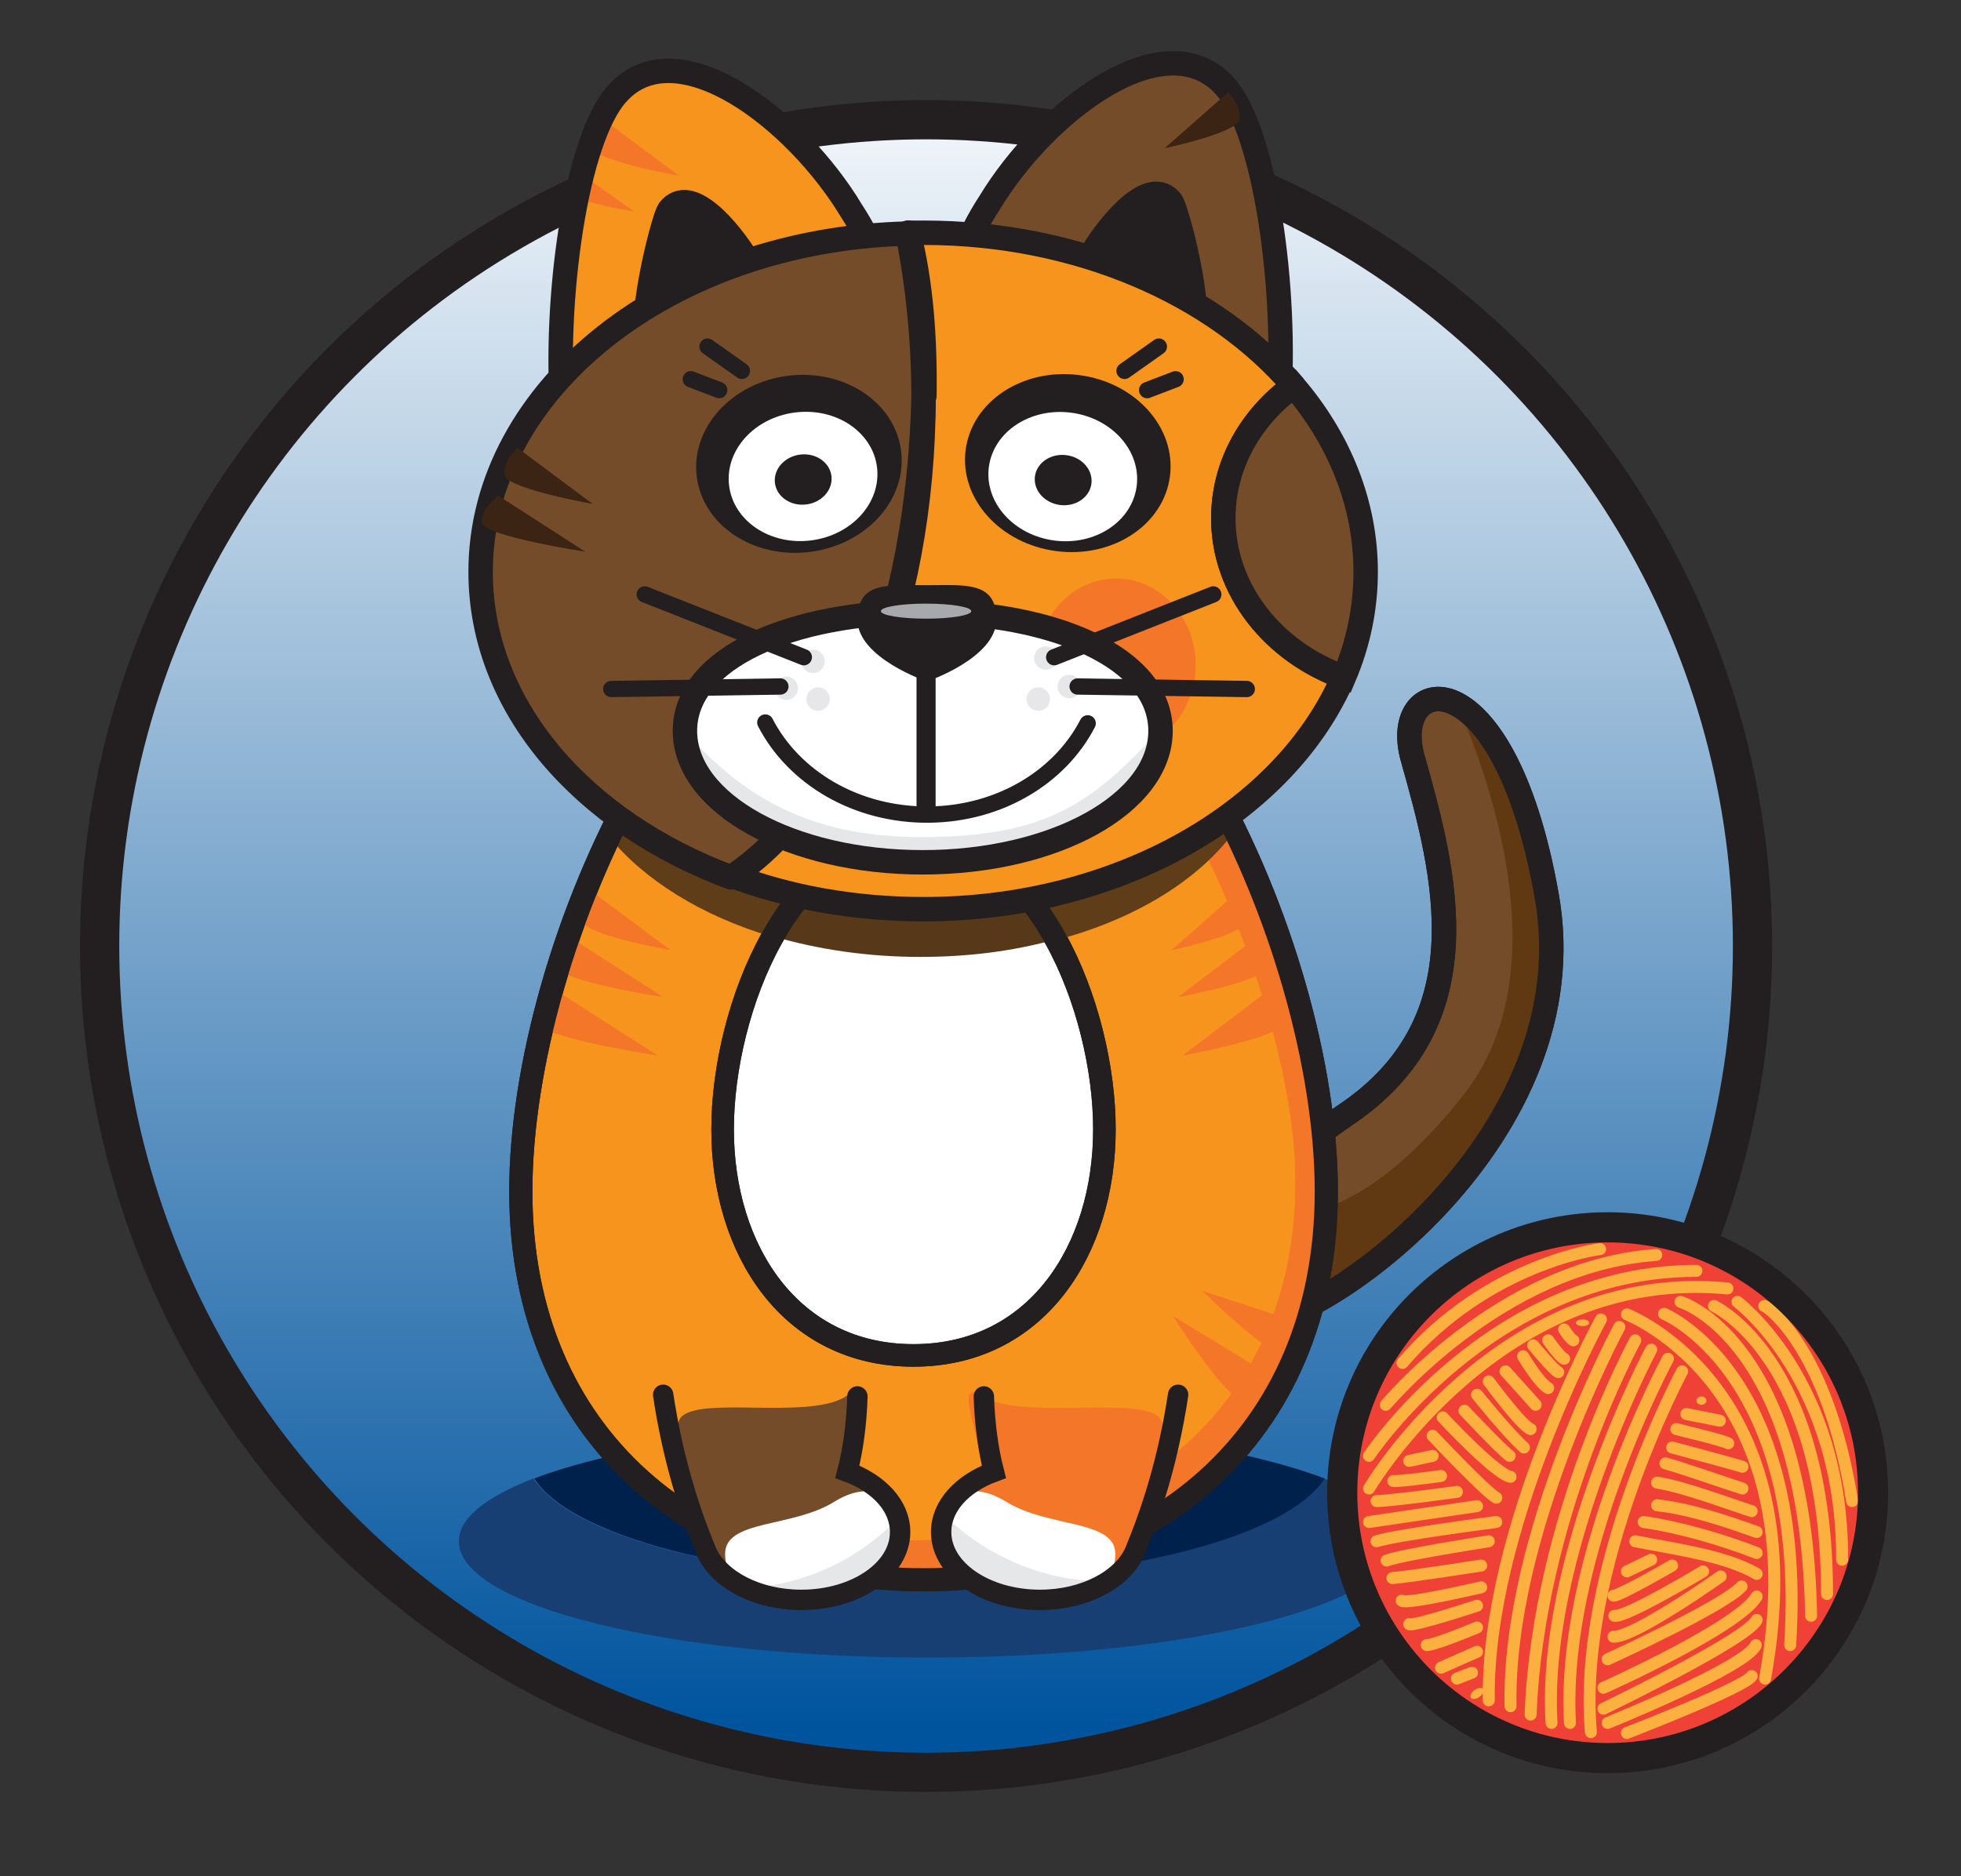 <?xml version="1.0" encoding="utf-8"?>
<!-- Generator: Adobe Illustrator 23.0.4, SVG Export Plug-In . SVG Version: 6.00 Build 0)  -->
<svg version="1.1" id="Layer_1" xmlns="http://www.w3.org/2000/svg" xmlns:xlink="http://www.w3.org/1999/xlink" x="0px" y="0px"
	 viewBox="0 0 234.2 224.1" style="enable-background:new 0 0 234.2 224.1;" xml:space="preserve">
<rect x="0" y="0" width="234.2" height="224.1" fill="#333333" stroke="none"/>
<style type="text/css">
	.st0{fill:url(#SVGID_1_);stroke:#231F20;stroke-width:4.684;stroke-linecap:round;stroke-miterlimit:10;}
	.st1{fill:#173F74;}
	.st2{fill:#00214C;}
	.st3{fill:#754C29;stroke:#231F20;stroke-width:2.919;stroke-linecap:round;stroke-linejoin:round;stroke-miterlimit:10;}
	.st4{fill:#603913;}
	.st5{fill:none;stroke:#231F20;stroke-width:2.919;stroke-linecap:round;stroke-linejoin:round;stroke-miterlimit:10;}
	.st6{fill:#F7941D;stroke:#231F20;stroke-width:2.769;stroke-linecap:round;stroke-miterlimit:10;}
	.st7{fill:#F47729;}
	.st8{fill:#FFFFFF;stroke:#231F20;stroke-width:2.693;stroke-linecap:round;stroke-linejoin:round;stroke-miterlimit:10;}
	.st9{fill:#754C29;stroke:#231F20;stroke-width:2.919;stroke-miterlimit:10;}
	.st10{fill:#231F20;stroke:#231F20;stroke-width:2.919;stroke-miterlimit:10;}
	.st11{fill:#3C2415;}
	.st12{fill:#F7941D;}
	.st13{fill:none;stroke:#231F20;stroke-width:2.919;stroke-miterlimit:10;}
	.st14{fill:none;}
	.st15{fill:#603D19;}
	.st16{fill:#573819;}
	.st17{fill:none;stroke:#231F20;stroke-width:2.693;stroke-linecap:round;stroke-linejoin:round;stroke-miterlimit:10;}
	.st18{fill:#533414;}
	.st19{fill:none;stroke:#231F20;stroke-width:2.769;stroke-linecap:round;stroke-miterlimit:10;}
	.st20{fill:#F7941D;stroke:#231F20;stroke-width:2.919;stroke-linecap:round;stroke-linejoin:round;stroke-miterlimit:10;}
	.st21{fill:#231F20;}
	.st22{fill:#FFFFFF;}
	.st23{fill:none;stroke:#231F20;stroke-width:1.946;stroke-linecap:round;stroke-miterlimit:10;}
	.st24{fill:#E6E7E8;}
	.st25{fill:none;stroke:#231F20;stroke-width:2.919;stroke-linecap:round;stroke-miterlimit:10;}
	.st26{fill:none;stroke:#231F20;stroke-width:2.278;stroke-miterlimit:10;}
	.st27{fill:#A7A9AC;}
	.st28{fill:none;stroke:#231F20;stroke-width:2.435;stroke-linecap:round;stroke-miterlimit:10;}
	.st29{fill:#754C29;}
	.st30{fill:#EF4136;}
	.st31{fill:none;stroke:#FBB040;stroke-width:1.431;stroke-linecap:round;stroke-miterlimit:10;}
	.st32{fill:#FBB040;}
</style>
<linearGradient id="SVGID_1_" gradientUnits="userSpaceOnUse" x1="110.63" y1="2.8" x2="110.63" y2="205.903">
	<stop  offset="0" style="stop-color:#FFFFFF"/>
	<stop  offset="1" style="stop-color:#00549E"/>
</linearGradient>
<circle class="st0" cx="110.6" cy="113" r="98.7"/>
<path class="st1" d="M158.1,176.6c-4.3,6.9-23.8,12.1-47.2,12.1s-42.8-5.2-47.2-12.1c-5.6,2.2-8.9,4.7-8.9,7.5
	c0,7.7,25.1,13.9,56,13.9s56-6.2,56-13.9C167,181.3,163.7,178.7,158.1,176.6z"/>
<path class="st2" d="M111,188.7c23.4,0,42.8-5.2,47.2-12.1c-10-3.8-27.3-6.4-47.2-6.4s-37.2,2.6-47.2,6.4
	C68.1,183.4,87.6,188.7,111,188.7z"/>
<path class="st3" d="M150.6,141.2c0,0,3.8-3.7,10.2-8.1c16.4-11.1,11.9-28.5,7.9-42.6c-2.8-10.1,10.8-12.8,16,16.4
	c5.2,28.7-26.6,51.2-35.1,51.2"/>
<path class="st4" d="M174.5,85.2c3.4,8.2,11.8,31.1,0.2,45.7c-11.5,14.5-19.4,13.9-19.4,13.9l1.1,11.1c12.3-6.3,32.6-25.6,28.4-49
	C182,91.5,178.3,86.4,174.5,85.2z"/>
<path class="st5" d="M150.6,141.2c0,0,3.8-3.7,10.2-8.1c16.4-11.1,11.9-28.5,7.9-42.6c-2.8-10.1,10.8-12.8,16,16.4
	c5.2,28.7-26.6,51.2-35.1,51.2"/>
<path class="st6" d="M158.4,142.3c0,29.7-21.6,46.4-48.1,46.4S62.2,172,62.2,142.3s21.6-76.1,48.1-76.1S158.4,112.6,158.4,142.3z"/>
<path class="st7" d="M110.3,66.2c-0.3,0-0.6,0-1,0.1c20.7,1.1,45.4,47.8,45.4,74.9c0,27.5-20.7,42.8-46.2,42.8
	c-9.5,0-18.2-0.1-25.4-2.3c7.7,4.6,17,7,27.1,7c26.6,0,48.1-16.7,48.1-46.4C158.4,112.6,136.9,66.2,110.3,66.2z"/>
<path class="st7" d="M147.5,106.8l-7.6,6.7c0,0,8.6-1.8,8.9-3.4C149.2,108.6,147.5,106.8,147.5,106.8z"/>
<path class="st7" d="M149.5,112.4l-8.8,6.7c0,0,9.9-1.8,10.3-3.4C151.4,114.2,149.5,112.4,149.5,112.4z"/>
<path class="st7" d="M151.5,118.3l-10.3,7.8c0,0,11.6-2.1,12.1-3.9C153.8,120.4,151.5,118.3,151.5,118.3z"/>
<path class="st7" d="M151.1,163.9l-11-6.7c0,0,6.3,10,8.1,9.8S151.1,163.9,151.1,163.9z"/>
<path class="st7" d="M155.9,158.2l-12.3-4c0,0,8.4,8.3,10.1,7.7C155.5,161.3,155.9,158.2,155.9,158.2z"/>
<path class="st7" d="M71.1,106.8l9,6.7c0,0-10.1-1.8-10.5-3.4C69.1,108.6,71.1,106.8,71.1,106.8z"/>
<path class="st7" d="M68.8,112.4l10.4,6.7c0,0-11.8-1.8-12.3-3.4S68.8,112.4,68.8,112.4z"/>
<path class="st7" d="M66.4,118.3l12.2,7.8c0,0-13.8-2.1-14.3-3.9C63.7,120.4,66.4,118.3,66.4,118.3z"/>
<path class="st8" d="M131.9,134.9c0,14.4-8.1,27-22.8,27s-22.8-12.6-22.8-27s8.1-34.9,22.8-34.9S131.9,120.5,131.9,134.9z"/>
<path class="st9" d="M152.7,48.7c-0.2,2.4-4.7-0.7-6.2,1L115,30.5c0.8-2.2,1.9-4.3,3.2-6.3c6.6-10.9,20.9-21.9,28.1-13.9
	C151.1,15.6,153.8,34.7,152.7,48.7z"/>
<path class="st10" d="M142.7,39.2c-0.1,0.8-13.3-7-13.3-7c0.3-0.7,0.6-1.4,1.1-2.1c2.2-3.6,6.9-9.2,9.4-6
	C140.5,25,143.1,34.5,142.7,39.2z"/>
<path class="st11" d="M146.7,11l-7.6,6.7c0,0,8.6-1.8,8.9-3.4S146.7,11,146.7,11z"/>
<path class="st12" d="M67.2,49.7c0.2,2.4,4.7-0.7,6.2,1l31.5-19.2c-0.8-2.2-1.9-4.3-3.2-6.3C95.1,14.2,80.8,3.2,73.7,11.2
	C68.8,16.6,66.1,35.7,67.2,49.7z"/>
<path class="st7" d="M72.1,14.3l9,6.7c0,0-10.1-1.8-10.5-3.4C70.1,16.1,72.1,14.3,72.1,14.3z"/>
<path class="st7" d="M69,20.5l6.8,4.8c0,0-7.7-1.3-8-2.4C67.5,21.8,69,20.5,69,20.5z"/>
<path class="st13" d="M67.2,49.7c0.2,2.4,4.7-0.7,6.2,1l31.5-19.2c-0.8-2.2-1.9-4.3-3.2-6.3C95.1,14.2,80.8,3.2,73.7,11.2
	C68.8,16.6,66.1,35.7,67.2,49.7z"/>
<path class="st10" d="M77.1,40.2c0.1,0.8,13.3-7,13.3-7c-0.3-0.7-0.6-1.4-1.1-2.1c-2.2-3.6-6.9-9.2-9.4-6
	C79.3,26,76.8,35.5,77.1,40.2z"/>
<path class="st14" d="M110.3,47.4c-0.6,26.2-9.5,48.5-22.9,57.3C100.8,95.9,110.3,73.6,110.3,47.4z"/>
<g>
	<path class="st15" d="M122.9,107.4c1.2,1.5,2.3,3.1,3.2,4.9c9.5-2.5,17.1-7.2,21.4-13.1c-0.3-0.7-0.7-1.3-1-2
		C140.1,102.1,132,105.7,122.9,107.4C122.9,107.4,122.9,107.4,122.9,107.4z"/>
	<path class="st15" d="M92.2,111.9c1-1.7,2-3.3,3.2-4.7c-8.2-1.8-15.6-5.1-21.6-9.5c-0.4,0.7-0.7,1.5-1.1,2.2
		C76.9,105.1,83.8,109.4,92.2,111.9z"/>
	<path class="st16" d="M109.9,108.7c-5,0-9.9-0.5-14.5-1.6l0,0c-1.2,1.4-2.3,3-3.2,4.7c0,0,0,0,0,0c5.4,1.6,11.4,2.5,17.7,2.5
		c5.8,0,11.2-0.7,16.2-2.1c0,0,0,0,0,0c-1-1.7-2-3.4-3.2-4.9C118.8,108.3,114.4,108.7,109.9,108.7z"/>
</g>
<path class="st17" d="M131.9,134.9c0,14.4-8.1,27-22.8,27s-22.8-12.6-22.8-27s8.1-34.9,22.8-34.9S131.9,120.5,131.9,134.9z"/>
<path class="st18" d="M150.3,94.1c-1.2,1.1-2.4,2.1-3.8,3.1c0.3,0.7,0.7,1.3,1,2C148.7,97.6,149.7,95.8,150.3,94.1z"/>
<path class="st19" d="M158.4,142.3c0,29.7-21.6,46.4-48.1,46.4S62.2,172,62.2,142.3s21.6-76.1,48.1-76.1S158.4,112.6,158.4,142.3z"
	/>
<path class="st20" d="M146.1,61.9c0-6.4,3.3-12.1,8.4-15.8c-9.4-11-25.7-18.3-44.2-18.3c-0.6,0-1.2,0-1.9,0c1.5,5.8,2,12.5,1.9,19.5
	c0,26.2-9.5,48.5-22.9,57.3c6.9,2.6,14.7,4,22.9,4c23.4,0,43.3-11.7,50.2-27.9C152.1,77.8,146.1,70.5,146.1,61.9z"/>
<path class="st3" d="M110.3,47.4c0-6.8-0.7-13.4-1.9-19.5c-28.3,0.7-51,18.5-51,40.4c0,16.1,12.2,29.9,29.9,36.5
	C100.8,95.9,109.7,73.6,110.3,47.4z"/>
<path class="st7" d="M142.8,79.4c0-5.7-4.3-10.3-9.5-10.3c-3.8,0-7,2.4-8.6,5.8c8.3,2.3,13.9,6.6,13.9,12.4c0,0.3,0,0.5-0.1,0.8
	C141.1,86.2,142.8,83,142.8,79.4z"/>
<path class="st3" d="M108.5,27.8c1.2,6.1,1.9,12.7,1.9,19.5C110.5,40.4,110,33.7,108.5,27.8z"/>
<path class="st9" d="M154.5,46.1c-5.1,3.7-8.4,9.4-8.4,15.8c0,8.6,6,16,14.4,19c1.7-4,2.6-8.2,2.6-12.6
	C163.1,60.1,159.9,52.4,154.5,46.1z"/>
<path class="st11" d="M61.8,53.5l9,6.7c0,0-10.1-1.8-10.5-3.4C59.8,55.4,61.8,53.5,61.8,53.5z"/>
<path class="st11" d="M59.5,59.2l10.4,6.7c0,0-11.8-1.8-12.3-3.4C57.2,61,59.5,59.2,59.5,59.2z"/>
<ellipse transform="matrix(0.992 -0.127 0.127 0.992 -6.257 12.564)" class="st21" cx="95.4" cy="55.4" rx="12.3" ry="10.6"/>
<ellipse transform="matrix(0.992 -0.127 0.127 0.992 -6.451 12.645)" class="st22" cx="95.9" cy="56.9" rx="8.9" ry="7.7"/>
<ellipse transform="matrix(0.992 -0.127 0.127 0.992 -6.486 12.615)" class="st21" cx="95.9" cy="57.3" rx="3.4" ry="3"/>
<line class="st23" x1="85.9" y1="46.6" x2="82.5" y2="45.3"/>
<line class="st23" x1="88.6" y1="44.3" x2="84.5" y2="41.4"/>
<ellipse transform="matrix(0.127 -0.992 0.992 0.127 56.376 174.76)" class="st21" cx="127.5" cy="55.4" rx="10.6" ry="12.3"/>
<ellipse transform="matrix(0.127 -0.992 0.992 0.127 54.363 175.588)" class="st22" cx="126.9" cy="56.9" rx="7.7" ry="8.9"/>
<ellipse transform="matrix(0.127 -0.992 0.992 0.127 54.016 175.951)" class="st21" cx="126.9" cy="57.3" rx="3" ry="3.4"/>
<line class="st23" x1="137" y1="46.6" x2="140.4" y2="45.3"/>
<line class="st23" x1="134.3" y1="44.3" x2="138.4" y2="41.4"/>
<path class="st22" d="M138.6,87.3c0,8.7-12.7,15.7-28.4,15.7s-28.4-7-28.4-15.7s12.7-14.2,28.4-14.2S138.6,78.6,138.6,87.3z"/>
<path class="st24" d="M110.3,100C100,100,90.4,97.4,81.8,87.3c0.7,10.6,13.6,15.3,28.2,15.3c15.7,0,27-6,28.4-15.3
	C130.3,96.1,124.9,99.9,110.3,100z"/>
<path class="st23" d="M91.4,86.3c3.4,6.6,10.9,11.1,19.6,11c8.4-0.1,15.6-4.5,18.9-10.9"/>
<path class="st25" d="M138.6,87.3c0,8.7-12.7,15.7-28.4,15.7s-28.4-7-28.4-15.7s12.7-14.2,28.4-14.2S138.6,78.6,138.6,87.3z"/>
<line class="st26" x1="110.6" y1="79" x2="110.6" y2="97.9"/>
<path class="st21" d="M119,74c0,4.6-8.3,7.4-8.3,7.4s-8.3-2.8-8.3-7.4s3.7-4.1,8.3-4.1S119,69.4,119,74z"/>
<ellipse class="st27" cx="110.6" cy="73" rx="5.4" ry="0.9"/>
<path class="st7" d="M138.8,170.2c0,4.1-1.9,21.5-12.3,20.2c-5.6-0.7-13.7-9.5-10.3-11.8c3.6-2.4-3.6-14.9,1.2-11.8
	C122.2,169.9,138.8,166.1,138.8,170.2z"/>
<path class="st22" d="M133.2,185.6c0,4.1-3.9,5.5-9.9,5.5s-11-3.3-11-7.4s2.7-7.5,7.9-4.3C125.2,182.5,133.2,181.5,133.2,185.6z"/>
<path class="st24" d="M122.6,187.2c-3.8-1.4-7.2-3.6-9.9-6.3c-0.3,0.7-0.4,1.3-0.4,2.1c0,4.5,5.3,8.1,11.8,8.1c3.1,0,5.9-0.8,8-2.2
	C129,188.9,125.8,188.4,122.6,187.2z"/>
<path class="st28" d="M117.5,166.8c0.1,3.2,0.5,6.3,1.2,9c-3.8,1.4-6.3,4.1-6.3,7.2c0,4.5,5.3,8.1,11.8,8.1c5.3,0,9.8-2.4,11.3-5.7
	c2-4.8,4-10.9,5.2-18.8"/>
<path class="st29" d="M81,170.2c0,4.1,1.9,21.5,12.3,20.2c5.6-0.7,13.7-9.5,10.3-11.8c-3.6-2.4,2.2-14.9-2.6-11.8
	C96.2,169.9,81,166.1,81,170.2z"/>
<path class="st22" d="M86.6,185.6c0,4.1,3.9,5.5,9.9,5.5c6.1,0,11-3.3,11-7.4s-2.7-7.5-7.9-4.3C94.6,182.5,86.6,181.5,86.6,185.6z"
	/>
<path class="st24" d="M98.2,187.6c3.8-1.6,7-4,9.6-6.8c0.3,0.6,0.5,1.3,0.5,2c0.2,4.5-4.9,8.4-11.4,8.7c-3.1,0.2-6-0.5-8.1-1.8
	C91.9,189.6,95.1,188.9,98.2,187.6z"/>
<path class="st28" d="M102.4,166.8c-0.1,3.2-0.5,6.3-1.2,9c3.8,1.4,6.3,4.1,6.3,7.2c0,4.5-5.3,8.1-11.8,8.1c-5.3,0-9.8-2.4-11.3-5.7
	c-2-4.8-4-10.9-5.2-18.8"/>
<circle class="st24" cx="127.7" cy="82" r="1.4"/>
<circle class="st24" cx="124.9" cy="78.6" r="1.4"/>
<circle class="st24" cx="124" cy="83.5" r="1.4"/>
<circle class="st24" cx="93.9" cy="82.2" r="1.4"/>
<circle class="st24" cx="97.7" cy="83.5" r="1.4"/>
<circle class="st24" cx="97.1" cy="79" r="1.4"/>
<line class="st23" x1="128.7" y1="82" x2="148.9" y2="82.3"/>
<line class="st23" x1="125.9" y1="78.5" x2="144.9" y2="71"/>
<line class="st23" x1="93.2" y1="82" x2="73" y2="82.3"/>
<line class="st23" x1="96" y1="78.5" x2="77" y2="71"/>
<g>
	<g>
		<circle class="st30" cx="192" cy="178.2" r="30.4"/>
		<path class="st30" d="M192,148.4c16.5,0,29.9,13.4,29.9,29.9s-13.4,29.9-29.9,29.9s-29.9-13.4-29.9-29.9S175.5,148.4,192,148.4
			 M192,147.3c-17.1,0-31,13.9-31,31s13.9,31,31,31s31-13.9,31-31S209.1,147.3,192,147.3L192,147.3z"/>
	</g>
	<path class="st31" d="M165.5,167.8c-0.1,0.2,13.6-16.6,32.3-17.9"/>
	<path class="st31" d="M163.5,173.9c0,0,14.6-22.1,39.1-22.1"/>
	<path class="st31" d="M163.5,177.8c0,0,15.6-26.5,42.8-23.9"/>
	<path class="st31" d="M204.7,156c0,0,13.5,6.2,13.5,34.4"/>
	<path class="st31" d="M200.7,155.5c0,0,15,4.5,15.6,37.5"/>
	<path class="st31" d="M198.9,157c-2.4-0.9,17.1,5,14.9,39.5"/>
	<path class="st31" d="M194.3,157c0,0,22.8,8.8,16.5,43.5"/>
	<path class="st31" d="M193.4,158.5c0,0-13.4,24.8-13,45.3"/>
	<path class="st31" d="M191.2,157.6c0,0-13.7,25-13.4,45.5"/>
	<path class="st31" d="M195.3,160.1c0,0-11.6,21.2-12.5,44.7"/>
	<path class="st31" d="M199.2,162.3c0,0-12.8,23.6-11.7,43.5"/>
	<path class="st31" d="M197.2,161.2c0,0-13.1,24.7-11.9,44.6"/>
	<path class="st31" d="M200.9,163.8c0,0-12.6,23.4-10.9,43.1"/>
	<path class="st31" d="M205.4,169.7c-0.9-0.2-3.1-0.6-4-0.8"/>
	<path class="st31" d="M208.1,177.8c-1.9-0.6-7.3-2.5-9.2-3"/>
	<path class="st31" d="M209.2,180.5c-2.8-0.9-8.4-3-11.3-3.4"/>
	<path class="st31" d="M209.8,183c-3.6-1.3-8.1-2.8-11.9-3.2"/>
	<path class="st31" d="M209.8,185.5c-4.1-1.6-9.3-3.1-13.5-3.7"/>
	<path class="st31" d="M209.8,188c-3.7-2.2-10-3-14.5-3.9"/>
	<line class="st31" x1="197.2" y1="186.3" x2="194.3" y2="187.7"/>
	<path class="st31" d="M199.7,187c0,0-6.2,3.6-7,3.6"/>
	<path class="st31" d="M203.4,187.7c0,0-9.3,5.6-10.6,5.3"/>
	<path class="st31" d="M205.5,188.3c0,0-10.3,7.3-12.8,7.2"/>
	<path class="st31" d="M186.8,158.8c0,0,0.7,1.1,1.1,1.3"/>
	<path class="st31" d="M181.9,162c0,0,1.9,3.2,3,3.8"/>
	<path class="st31" d="M177.8,165c0,0,3.9,5.3,5,5.7"/>
	<path class="st31" d="M176.4,166.6c0,0,3.7,4.6,5.6,6.3"/>
	<path class="st31" d="M172.3,169.3c0,0,6.3,6.8,8.1,7.1"/>
	<path class="st31" d="M171.1,171.5c0,0,6.3,6.7,7.6,7.4"/>
	<path class="st31" d="M172.1,176.3c0,0-5.1,0.7-5.7,0.6"/>
	<path class="st31" d="M174,178.2c0,0-8,1.1-9.6,1.1"/>
	<path class="st31" d="M178.7,181.8c0,0-11.7,1.5-14.3,2.3"/>
	<path class="st31" d="M177.8,184.1c0,0-10.3,1.6-12.2,2.3"/>
	<path class="st31" d="M176.9,187c0,0-8.3,1.3-10.6,1.5"/>
	<path class="st31" d="M176.9,189.6c0,0-9,2.1-9.5,1.6"/>
	<path class="st31" d="M176.4,191.8c0,0-7.6,2.5-8.1,2.2"/>
	<path class="st31" d="M176.4,194.4c0,0-5,2.1-6,2.1"/>
	<line class="st31" x1="176.4" y1="197.3" x2="172.1" y2="199.2"/>
	<line class="st31" x1="163.5" y1="181.8" x2="176.4" y2="179.9"/>
	<path class="st31" d="M191.1,149.2c0,0-13.3,1.6-23.6,13.6"/>
	<path class="st31" d="M207.5,155.5c0,0,12.6,9.4,12.5,30.8"/>
	<path class="st31" d="M179.8,163.8c0,0,2.9,3.2,3.6,4"/>
	<path class="st31" d="M174.9,168.5c0,0,4.3,4.6,5.4,5.4"/>
	<path class="st31" d="M183.1,160.7c0,0,2.5,3,3,3.2"/>
	<path class="st31" d="M184.9,160.1c0,0,1.4,2,1.9,2.2"/>
	<line class="st31" x1="168.3" y1="174.5" x2="171.1" y2="173.9"/>
	<path class="st31" d="M199.7,172.9c0,0,7.5,2,8.4,2.3"/>
	<path class="st31" d="M200.2,170.7c0,0,5.8,1.4,6.2,1.7"/>
	<ellipse class="st32" cx="203.2" cy="167.3" rx="0.6" ry="0.5"/>
	<ellipse class="st32" cx="189" cy="158" rx="0.8" ry="0.4"/>
	<line class="st31" x1="174" y1="200.5" x2="175.8" y2="199.8"/>
	
		<ellipse transform="matrix(0.817 -0.577 0.577 0.817 -84.366 138.724)" class="st32" cx="176.3" cy="202.3" rx="0.9" ry="0.5"/>
	<path class="st31" d="M192,198.2c0,0,13.8-6.3,16-8.7"/>
	<path class="st31" d="M191.5,201.6c0,0,16.1-7.2,18.3-10.9"/>
	<path class="st31" d="M191.5,204.1c0,0,17.2-8.3,18.3-10.6"/>
	<path class="st31" d="M192,205.8c0,0,16.6-6.7,17.7-9.3"/>
	<path class="st31" d="M194.3,207c0,0,14.2-5.5,14.9-6.8"/>
	<path class="st31" d="M210.7,156c0-0.2,7.5,4.6,10.5,23.3"/>
	<g>
		<path class="st21" d="M192,148.4c16.5,0,29.9,13.4,29.9,29.9s-13.4,29.9-29.9,29.9s-29.9-13.4-29.9-29.9S175.5,148.4,192,148.4
			 M192,144.8c-18.5,0-33.5,15-33.5,33.5s15,33.5,33.5,33.5c18.5,0,33.5-15,33.5-33.5S210.5,144.8,192,144.8L192,144.8z"/>
	</g>
</g>
</svg>
